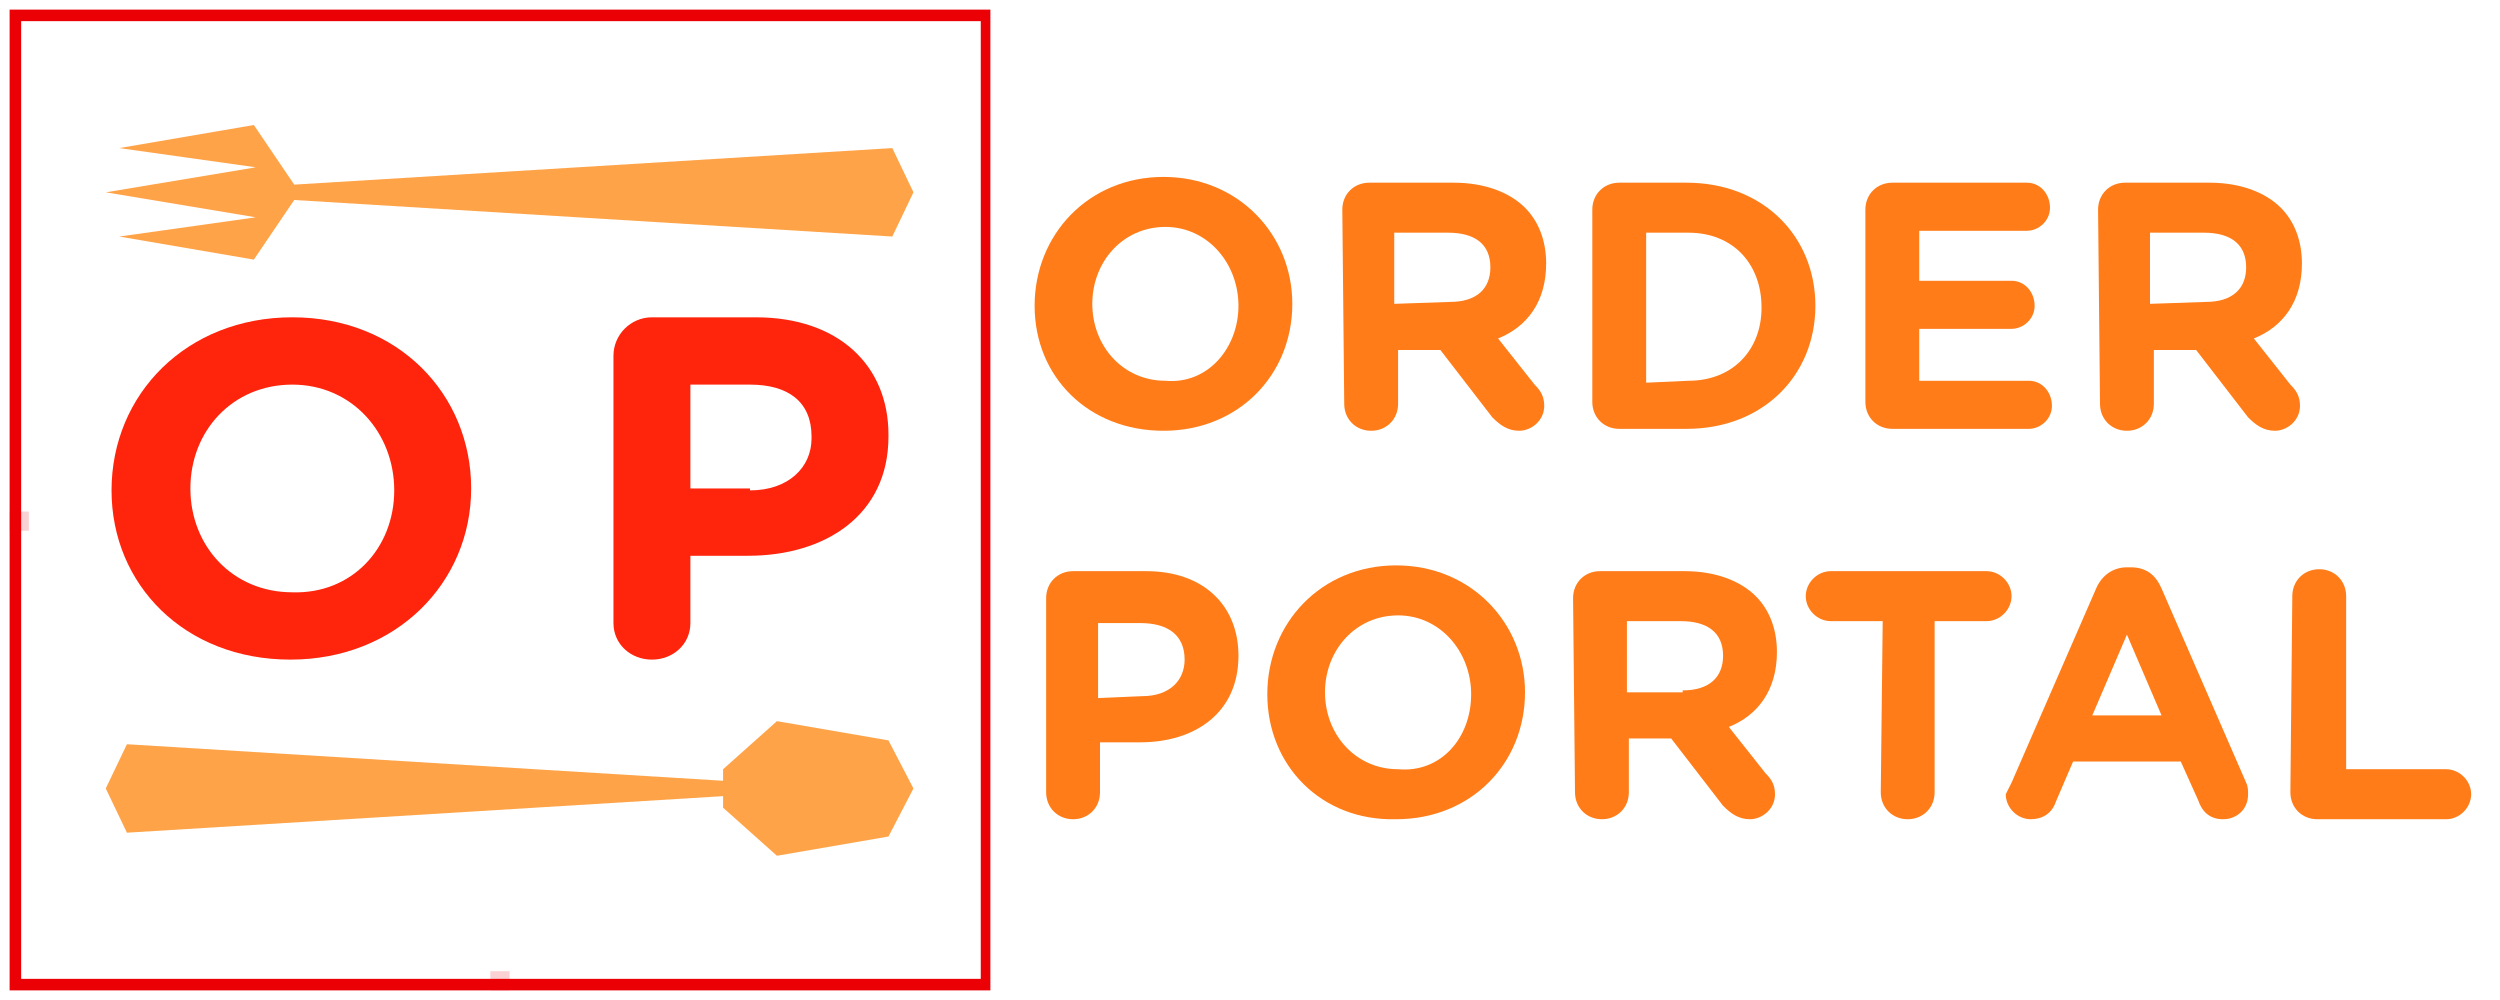 <?xml version="1.0" encoding="utf-8"?>
<!-- Generator: Adobe Illustrator 24.0.0, SVG Export Plug-In . SVG Version: 6.00 Build 0)  -->
<svg xmlns="http://www.w3.org/2000/svg" xmlns:xlink="http://www.w3.org/1999/xlink" width="130px" height="52px" viewBox="0 0 130 52" version="1.1">
<style type="text/css">
	.st0{opacity:0.2;}
	.st1{fill:#ED2024;}
	.st2{fill:#FF240C;}
	.st3{fill:#FFA348;}
	.st4{fill:#EA0005;}
	.st5{fill:#FF7C18;}
</style>
<title>OrderGuru_signature_layout</title>
<desc>Created with Sketch.</desc>
<g id="Group" transform="translate(25, 50.5)" class="st0">
	<g id="Rectangle">
		<rect x="0.5" y="0" class="st1" width="1" height="1"/>
	</g>
</g>
<g id="Group_1_" transform="translate(0, 26.5)" class="st0">
	<g id="Rectangle_1_">
		<rect x="0.5" y="0.1" class="st1" width="1" height="1"/>
	</g>
</g>
<path class="st2" d="M5.8,25.5L5.8,25.5c0-5,3.9-9,9.4-9s9.3,4,9.3,8.9l0,0c0,4.9-3.9,8.9-9.4,8.9S5.8,30.4,5.8,25.5z M20.5,25.5
	L20.5,25.5c0-3-2.2-5.5-5.3-5.5s-5.3,2.4-5.3,5.4l0,0c0,3,2.2,5.4,5.3,5.4C18.3,30.9,20.5,28.5,20.5,25.5z"/>
<g>
	<polygon id="Path_1_" class="st3" points="37.6,42 40.4,44.5 46.2,43.5 47.5,41 46.2,38.5 40.4,37.5 37.6,40 37.6,40.6 6.6,38.7 
		5.5,41 6.6,43.3 37.6,41.4 	"/>
	<polygon id="Path_2_" class="st3" points="13.2,6.5 6.2,7.7 13.3,8.7 5.5,10 13.3,11.3 6.2,12.3 13.2,13.5 15.3,10.4 46.4,12.3 
		47.5,10 46.4,7.7 15.3,9.6 	"/>
	<path id="Shape_1_" class="st4" d="M51.5,51.5h-51v-51h51V51.5z M1.1,50.9H51V1.1H1.1V50.9z"/>
	<path class="st2" d="M31.9,18.5c0-1.1,0.9-2,2-2h5.4c4.3,0,6.9,2.5,6.9,6.1v0.1c0,4.1-3.3,6.2-7.3,6.2h-3v3.5c0,1.1-0.9,1.9-2,1.9
		s-2-0.8-2-1.9C31.9,32.4,31.9,18.5,31.9,18.5z M39,25.5c2,0,3.2-1.2,3.2-2.7v-0.1c0-1.8-1.2-2.7-3.2-2.7h-3.1v5.4H39V25.5z"/>
	<g>
		<g>
			<g>
				<path class="st5" d="M53.8,15.9L53.8,15.9c0-3.7,2.8-6.7,6.7-6.7s6.7,3,6.7,6.6l0,0c0,3.7-2.8,6.6-6.7,6.6S53.8,19.6,53.8,15.9z
					 M64.4,15.9L64.4,15.9c0-2.2-1.6-4.1-3.8-4.1s-3.8,1.8-3.8,4l0,0c0,2.2,1.6,4,3.8,4C62.8,20,64.4,18.1,64.4,15.9z"/>
				<path class="st5" d="M69.8,10.9c0-0.8,0.6-1.4,1.4-1.4h4.4c1.6,0,2.9,0.5,3.7,1.3c0.7,0.7,1.1,1.7,1.1,2.9l0,0
					c0,2-1,3.3-2.5,3.9l1.9,2.4c0.3,0.3,0.5,0.6,0.5,1.1c0,0.8-0.7,1.3-1.3,1.3c-0.6,0-1-0.3-1.4-0.7l-2.7-3.5h-2.2V21
					c0,0.8-0.6,1.4-1.4,1.4s-1.4-0.6-1.4-1.4L69.8,10.9L69.8,10.9z M75.4,15.7c1.4,0,2.1-0.7,2.1-1.8l0,0c0-1.2-0.8-1.8-2.2-1.8
					h-2.8v3.7L75.4,15.7L75.4,15.7z"/>
				<path class="st5" d="M82.8,10.9c0-0.8,0.6-1.4,1.4-1.4h3.5c4,0,6.7,2.8,6.7,6.4l0,0c0,3.6-2.7,6.4-6.7,6.4h-3.5
					c-0.8,0-1.4-0.6-1.4-1.4V10.9z M87.8,19.8c2.3,0,3.8-1.6,3.8-3.8l0,0c0-2.3-1.5-3.9-3.8-3.9h-2.2v7.8L87.8,19.8L87.8,19.8z"/>
				<path class="st5" d="M97,20.9v-10c0-0.8,0.6-1.4,1.4-1.4h7c0.7,0,1.2,0.6,1.2,1.3S106,12,105.4,12h-5.6v2.6h4.8
					c0.7,0,1.2,0.6,1.2,1.3s-0.6,1.2-1.2,1.2h-4.8v2.7h5.7c0.7,0,1.2,0.6,1.2,1.3c0,0.7-0.6,1.2-1.2,1.2h-7.1
					C97.6,22.3,97,21.7,97,20.9z"/>
				<path class="st5" d="M109.1,10.9c0-0.8,0.6-1.4,1.4-1.4h4.4c1.6,0,2.9,0.5,3.7,1.3c0.7,0.7,1.1,1.7,1.1,2.9l0,0
					c0,2-1,3.3-2.5,3.9l1.9,2.4c0.3,0.3,0.5,0.6,0.5,1.1c0,0.8-0.7,1.3-1.3,1.3c-0.6,0-1-0.3-1.4-0.7l-2.7-3.5H112V21
					c0,0.8-0.6,1.4-1.4,1.4s-1.4-0.6-1.4-1.4L109.1,10.9L109.1,10.9z M114.7,15.7c1.4,0,2.1-0.7,2.1-1.8l0,0c0-1.2-0.8-1.8-2.2-1.8
					h-2.8v3.7L114.7,15.7L114.7,15.7z"/>
				<path class="st5" d="M54.4,31.1c0-0.8,0.6-1.4,1.4-1.4h3.8c3,0,4.8,1.8,4.8,4.4l0,0c0,3-2.3,4.5-5.1,4.5h-2.1v2.6
					c0,0.8-0.6,1.4-1.4,1.4c-0.8,0-1.4-0.6-1.4-1.4V31.1z M59.4,36.2c1.4,0,2.2-0.8,2.2-1.9l0,0c0-1.3-0.9-1.9-2.3-1.9h-2.2v3.9
					L59.4,36.2L59.4,36.2z"/>
				<path class="st5" d="M65.9,36.1L65.9,36.1c0-3.7,2.8-6.7,6.7-6.7c3.9,0,6.7,3,6.7,6.6l0,0c0,3.7-2.8,6.6-6.7,6.6
					C68.7,42.7,65.9,39.8,65.9,36.1z M76.5,36.1L76.5,36.1c0-2.2-1.6-4.1-3.8-4.1c-2.2,0-3.8,1.8-3.8,4l0,0c0,2.2,1.6,4,3.8,4
					C74.9,40.2,76.5,38.4,76.5,36.1z"/>
				<path class="st5" d="M81.8,31.1c0-0.8,0.6-1.4,1.4-1.4h4.4c1.6,0,2.9,0.5,3.7,1.3c0.7,0.7,1.1,1.7,1.1,2.9l0,0
					c0,2-1,3.3-2.5,3.9l1.9,2.4c0.3,0.3,0.5,0.6,0.5,1.1c0,0.8-0.7,1.3-1.3,1.3c-0.6,0-1-0.3-1.4-0.7l-2.7-3.5h-2.2v2.8
					c0,0.8-0.6,1.4-1.4,1.4s-1.4-0.6-1.4-1.4L81.8,31.1L81.8,31.1z M87.5,35.9c1.4,0,2.1-0.7,2.1-1.8l0,0c0-1.2-0.8-1.8-2.2-1.8
					h-2.8V36h2.9V35.9z"/>
				<path class="st5" d="M97.9,32.3h-2.7c-0.7,0-1.3-0.6-1.3-1.3c0-0.7,0.6-1.3,1.3-1.3h8.1c0.7,0,1.3,0.6,1.3,1.3
					c0,0.7-0.6,1.3-1.3,1.3h-2.7v8.9c0,0.8-0.6,1.4-1.4,1.4s-1.4-0.6-1.4-1.4L97.9,32.3L97.9,32.3z"/>
				<path class="st5" d="M104.6,40.7l4.4-10.1c0.3-0.7,0.9-1.1,1.6-1.1h0.2c0.8,0,1.3,0.4,1.6,1.1l4.4,10.1c0.1,0.2,0.1,0.4,0.1,0.6
					c0,0.8-0.6,1.3-1.3,1.3c-0.7,0-1.1-0.4-1.3-1l-0.9-2h-5.6l-0.9,2.1c-0.2,0.6-0.7,0.9-1.3,0.9c-0.7,0-1.3-0.6-1.3-1.3
					C104.4,41.1,104.5,40.9,104.6,40.7z M112.4,37.2l-1.8-4.2l-1.8,4.2H112.4z"/>
			</g>
			<path class="st5" d="M119.2,31c0-0.8,0.6-1.4,1.4-1.4s1.4,0.6,1.4,1.4v9h5.2c0.7,0,1.3,0.6,1.3,1.3s-0.6,1.3-1.3,1.3h-6.7
				c-0.8,0-1.4-0.6-1.4-1.4L119.2,31L119.2,31z"/>
		</g>
	</g>
</g>
</svg>
